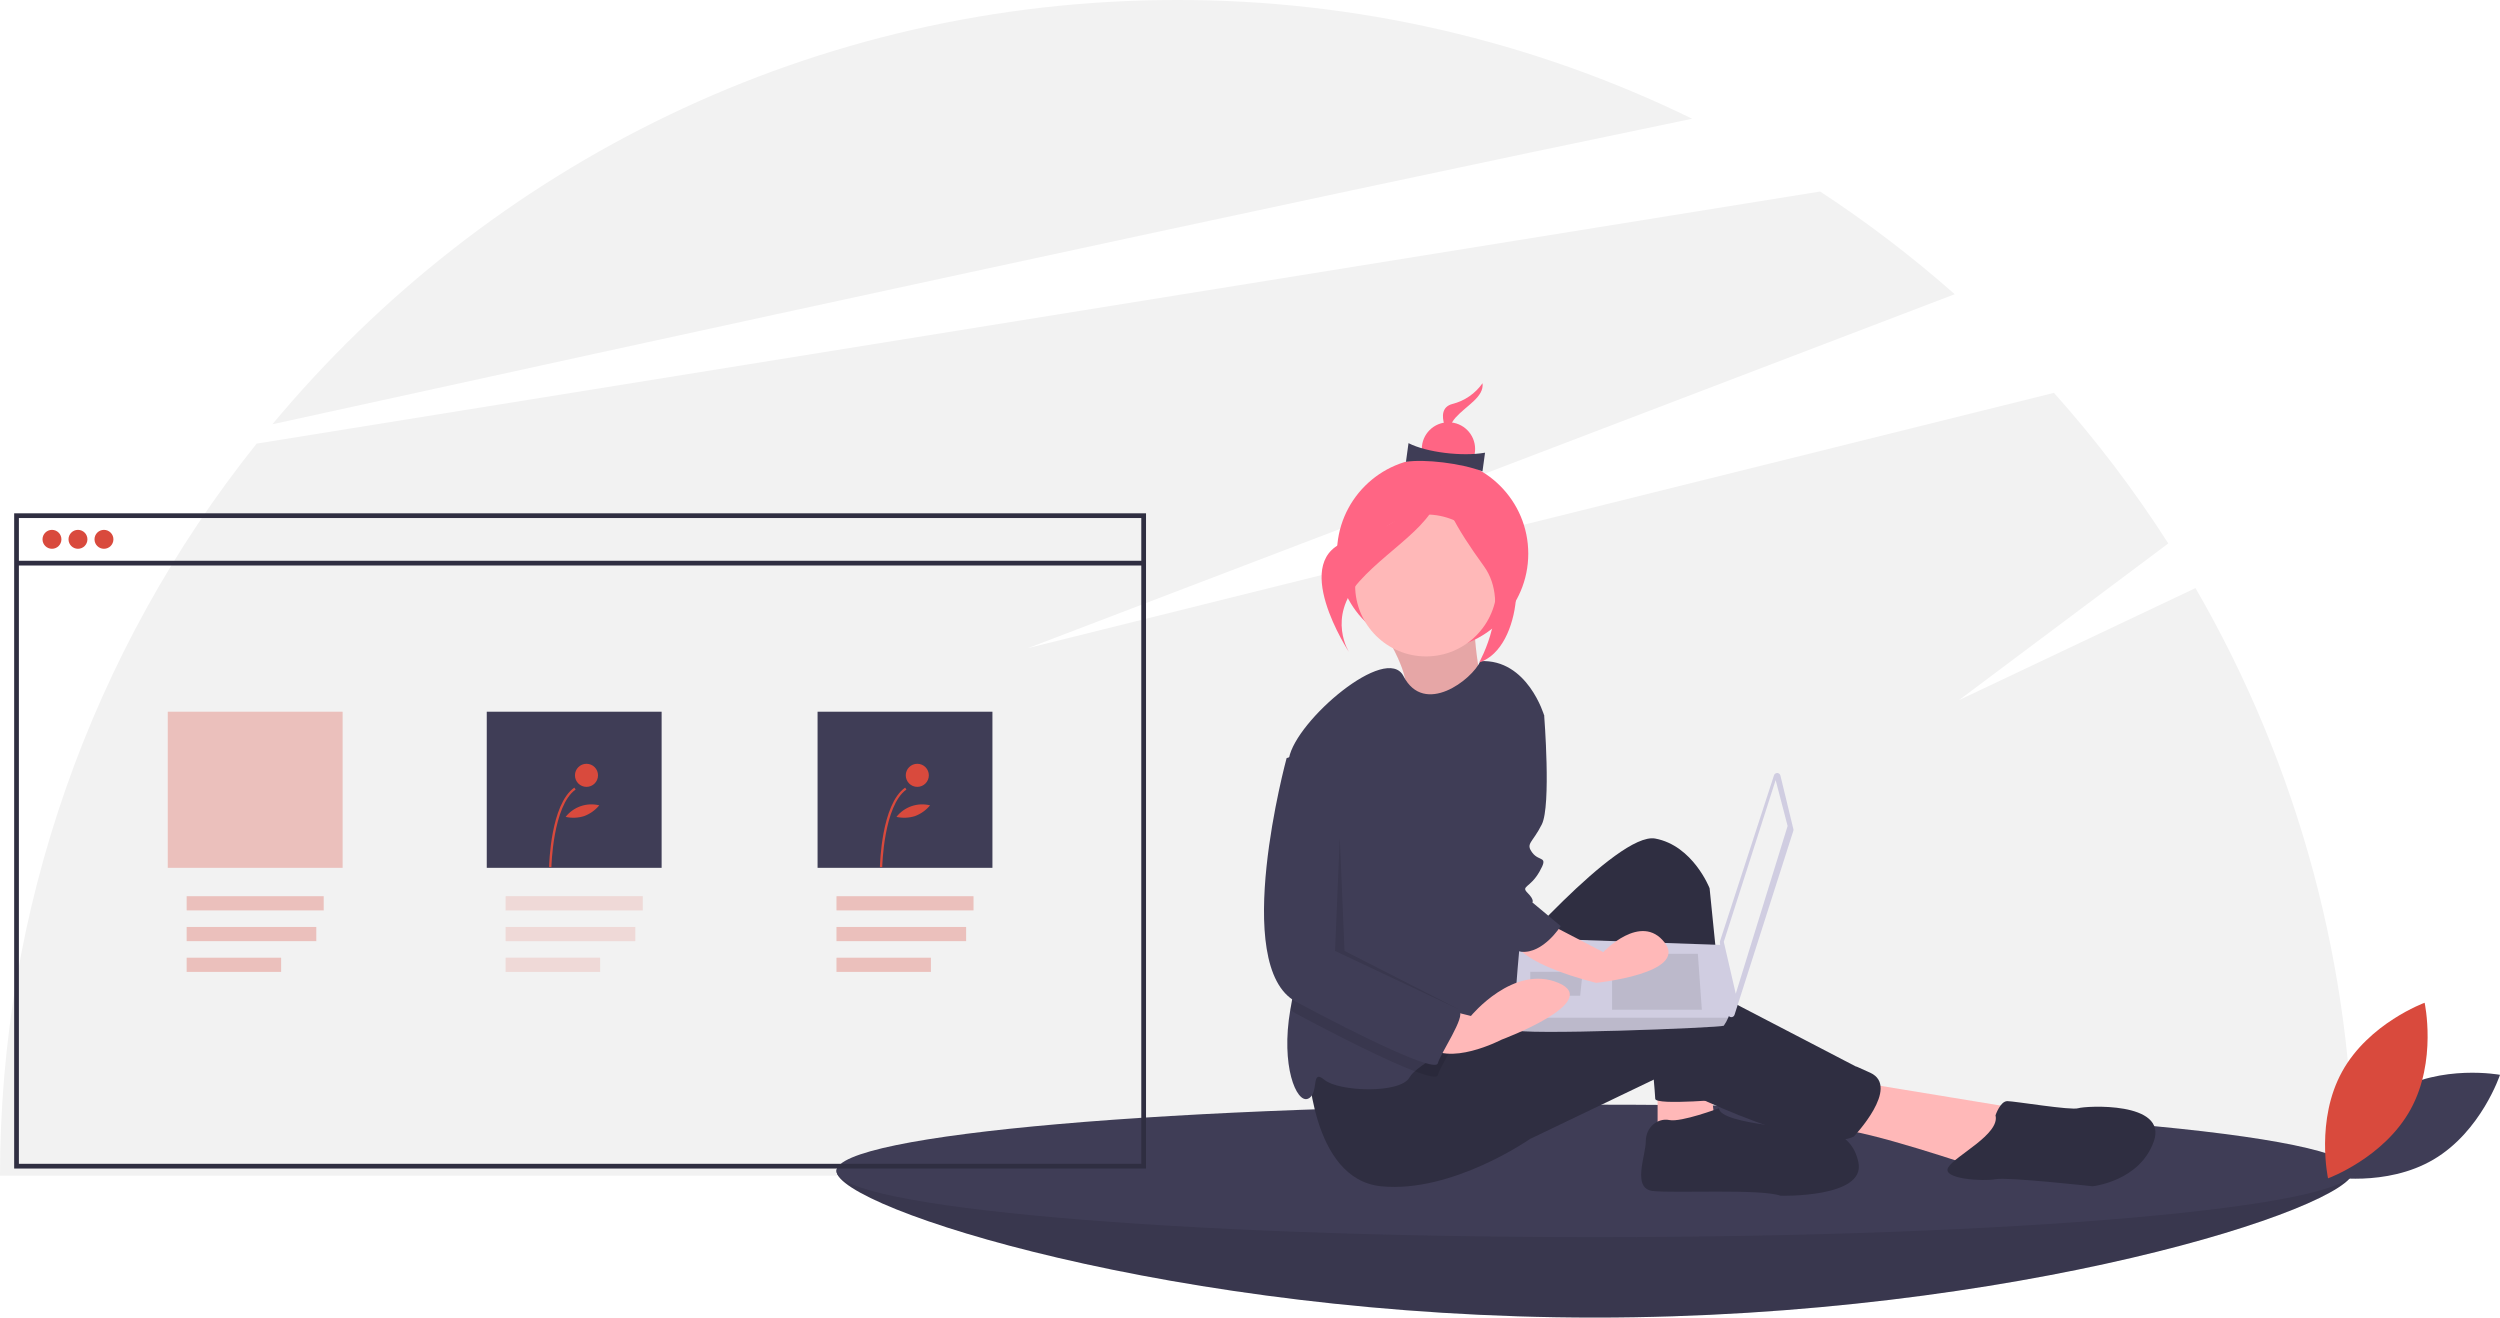 <svg width="222" height="117" viewBox="0 0 222 117" fill="none" xmlns="http://www.w3.org/2000/svg">
<g clip-path="url(#clip0)">
<path d="M194.958 52.222L173.949 62.176L192.543 48.257C189.521 43.535 186.126 39.063 182.39 34.884L91.275 57.555L173.578 26.126C169.817 22.804 165.823 19.756 161.627 17.006L22.788 39.393C8.047 57.847 0.011 80.769 0 104.397H208.989C208.981 86.072 204.141 68.074 194.958 52.222Z" fill="#F2F2F2"/>
<path d="M150.264 10.544C136.009 3.584 120.354 -0.022 104.494 -1.76137e-05C72.216 -1.76137e-05 43.358 14.652 24.19 37.673C57.013 30.473 114.161 18.011 150.264 10.544Z" fill="#F2F2F2"/>
<path d="M208.99 103.977C208.99 107.225 178.834 117 141.635 117C104.435 117 74.279 107.225 74.279 103.977C74.279 100.728 104.435 105.237 141.635 105.237C178.834 105.237 208.99 100.728 208.99 103.977Z" fill="#3F3D56"/>
<path opacity="0.1" d="M208.99 103.977C208.99 107.225 178.834 117 141.635 117C104.435 117 74.279 107.225 74.279 103.977C74.279 100.728 104.435 105.237 141.635 105.237C178.834 105.237 208.99 100.728 208.99 103.977Z" fill="black"/>
<path d="M141.635 109.858C178.834 109.858 208.99 107.225 208.99 103.977C208.99 100.728 178.834 98.095 141.635 98.095C104.435 98.095 74.279 100.728 74.279 103.977C74.279 107.225 104.435 109.858 141.635 109.858Z" fill="#3F3D56"/>
<path d="M122.886 56.111C122.886 56.111 125.595 60.412 124.627 61.577C123.66 62.741 131.886 62.77 131.886 62.77C131.886 62.77 130.65 56.514 131.014 55.074L122.886 56.111Z" fill="#FFB8B8"/>
<path opacity="0.1" d="M122.886 56.111C122.886 56.111 125.595 60.412 124.627 61.577C123.66 62.741 131.886 62.77 131.886 62.77C131.886 62.77 130.65 56.514 131.014 55.074L122.886 56.111Z" fill="black"/>
<path d="M127.215 57.67C131.907 57.67 135.71 53.862 135.71 49.166C135.71 44.469 131.907 40.662 127.215 40.662C122.524 40.662 118.72 44.469 118.72 49.166C118.72 53.862 122.524 57.67 127.215 57.67Z" fill="#FF6584"/>
<path d="M147.195 95.259V100.301L152.231 99.25L151.812 95.68L147.195 95.259Z" fill="#FFB8B8"/>
<path d="M165.031 96.1L179.09 98.41L175.522 103.662C175.522 103.662 165.66 100.301 163.142 100.301C160.624 100.301 165.031 96.1 165.031 96.1Z" fill="#FFB8B8"/>
<path d="M133.137 86.017C133.137 86.017 143.628 73.834 146.985 74.464C150.343 75.094 151.812 78.875 151.812 78.875L153.7 97.57C153.7 97.57 146.985 98.2 146.985 97.57C146.985 96.94 145.726 83.496 145.726 83.496C145.726 83.496 135.864 105.342 130.619 90.848L133.137 86.017Z" fill="#2F2E41"/>
<path d="M116.14 94.209C116.14 94.209 116.35 104.712 122.645 105.342C128.94 105.972 135.864 101.141 135.864 101.141L147.195 95.707C147.195 95.707 160.624 102.821 164.611 100.931C164.611 100.931 168.808 96.52 166.08 95.26C163.352 93.999 165.87 95.26 165.87 95.26L149.713 86.857C149.713 86.857 146.566 86.017 141.11 88.328C135.654 90.638 128.31 91.689 128.31 91.689L116.14 94.209Z" fill="#2F2E41"/>
<path d="M126.632 58.29C130.108 58.29 132.927 55.469 132.927 51.988C132.927 48.508 130.108 45.687 126.632 45.687C123.155 45.687 120.337 48.508 120.337 51.988C120.337 55.469 123.155 58.29 126.632 58.29Z" fill="#FFB8B8"/>
<path d="M135.654 69.633L135.235 78.455C135.235 78.455 135.445 90.008 133.556 90.848C132.601 91.273 130.683 92.125 128.91 93.058C127.58 93.755 126.332 94.495 125.635 95.131C125.45 95.288 125.291 95.473 125.163 95.68C124.323 97.15 118.868 96.94 117.609 95.889C116.35 94.839 117.189 97.15 116.14 97.57C115.125 97.978 113.717 94.646 114.579 89.672C114.606 89.506 114.638 89.338 114.671 89.168C115.634 84.347 114.122 72.8 114.354 68.339C114.368 67.998 114.404 67.658 114.461 67.322C115.091 63.961 123.123 57.122 124.626 60.035C126.476 63.632 130.728 60.346 131.458 58.71C135.654 58.5 137.123 63.541 137.123 63.541L135.654 69.633Z" fill="#3F3D56"/>
<path d="M152.651 98.41C152.651 98.41 149.293 99.671 148.244 99.461C147.195 99.251 146.146 100.091 146.146 101.351C146.146 102.611 144.887 105.552 146.775 105.762C148.664 105.972 156.428 105.552 158.106 106.182C158.106 106.182 165.66 106.392 165.031 103.242C164.401 100.091 161.254 100.301 161.254 100.301C161.254 100.301 152.651 99.881 152.651 98.41Z" fill="#2F2E41"/>
<path d="M177.201 99.04C177.201 99.04 177.621 97.78 178.25 97.78C178.88 97.78 183.916 98.62 184.545 98.41C185.175 98.2 192.519 97.78 191.26 101.351C190.001 104.922 185.804 105.342 185.804 105.342C185.804 105.342 178.25 104.502 177.201 104.712C176.152 104.922 172.375 104.712 173.004 103.662C173.634 102.611 177.621 100.721 177.201 99.04Z" fill="#2F2E41"/>
<path d="M158.101 68.869L159.252 73.623C159.265 73.675 159.263 73.731 159.247 73.783L154.025 90.119C154.004 90.184 153.962 90.239 153.905 90.276C153.848 90.314 153.781 90.331 153.713 90.324C153.646 90.317 153.582 90.288 153.534 90.24C153.486 90.192 153.455 90.129 153.447 90.062L152.725 83.698C152.72 83.656 152.725 83.613 152.738 83.573L157.531 68.847C157.551 68.785 157.59 68.732 157.643 68.695C157.696 68.658 157.76 68.64 157.824 68.642C157.889 68.645 157.951 68.668 158.001 68.709C158.051 68.75 158.086 68.806 158.101 68.869Z" fill="#D0CDE1"/>
<path d="M157.678 69.271L158.74 73.349L154.135 88.245L153.072 83.634L157.678 69.271Z" fill="#F2F2F2"/>
<path d="M134.472 91.436C134.649 91.968 152.895 91.259 153.072 91.082C153.226 90.86 153.357 90.622 153.462 90.372C153.628 90.018 153.78 89.663 153.78 89.663L153.072 83.921L135.004 83.279C135.004 83.279 134.552 88.145 134.46 90.372C134.428 90.727 134.433 91.083 134.472 91.436Z" fill="#D0CDE1"/>
<path opacity="0.1" d="M150.769 84.698L151.123 89.663H143.152V84.698H150.769Z" fill="black"/>
<path opacity="0.1" d="M140.495 86.294L140.543 86.284L140.318 88.422H135.889V86.294H140.495Z" fill="black"/>
<path opacity="0.1" d="M134.472 91.436C134.649 91.968 152.895 91.259 153.072 91.082C153.226 90.86 153.357 90.622 153.462 90.372H134.46C134.428 90.727 134.433 91.083 134.472 91.436Z" fill="black"/>
<path d="M131.649 34.029C131.007 34.947 130.056 35.601 128.97 35.873C127.096 36.375 128.955 39.193 128.955 39.193C128.955 39.193 128.279 38.168 129.254 37.083C130.228 35.998 131.797 35.255 131.649 34.029Z" fill="#FF6584"/>
<path d="M128.623 42.239C129.93 42.239 130.99 41.178 130.99 39.87C130.99 38.561 129.93 37.499 128.623 37.499C127.315 37.499 126.255 38.561 126.255 39.87C126.255 41.178 127.315 42.239 128.623 42.239Z" fill="#FF6584"/>
<path d="M131.645 41.856C129.715 41.125 126.502 40.755 124.849 41.008L125.075 39.35C126.665 40.173 129.864 40.559 131.872 40.198L131.645 41.856Z" fill="#3F3D56"/>
<path d="M127.911 42.449C127.911 42.449 125.492 46.477 119.868 47.984C114.243 49.492 119.822 57.953 119.822 57.953C119.822 57.953 117.793 54.876 120.719 51.618C123.645 48.36 128.354 46.132 127.911 42.449Z" fill="#FF6584"/>
<path d="M128.103 42.204C128.103 42.204 130.426 47.736 132.977 48.259C135.528 48.782 135.335 57.523 131.346 58.834C131.346 58.834 134.255 53.71 131.768 50.273C129.281 46.836 127.711 44.12 128.103 42.204Z" fill="#FF6584"/>
<path opacity="0.1" d="M128.91 93.058C128.392 94.039 127.784 95.058 127.681 95.469C127.611 95.749 126.843 95.587 125.635 95.131C123.211 94.213 119.01 92.111 115.091 90.008C114.91 89.912 114.739 89.8 114.579 89.672C114.606 89.506 114.638 89.338 114.671 89.168C115.634 84.347 114.121 72.8 114.354 68.339L116.14 67.742L119.707 71.103V85.387C119.707 85.387 128.94 90.428 129.569 90.848C129.89 91.063 129.447 92.039 128.91 93.058Z" fill="black"/>
<path d="M136.703 81.606L142.369 84.547C142.369 84.547 145.726 80.976 147.824 83.707C149.923 86.437 141.739 87.277 141.739 87.277C141.739 87.277 134.605 85.597 134.395 83.286C134.185 80.976 136.703 81.606 136.703 81.606Z" fill="#FFB8B8"/>
<path d="M127.262 89.378L130.619 90.218C130.619 90.218 134.396 85.597 138.382 87.277C142.369 88.958 133.347 92.319 133.347 92.319C133.347 92.319 128.52 94.839 126.632 92.739C124.744 90.638 127.262 89.378 127.262 89.378Z" fill="#FFB8B8"/>
<path d="M134.605 61.651C134.815 61.861 137.123 63.541 137.123 63.541C137.123 63.541 137.753 71.523 136.914 73.204C136.074 74.884 135.445 74.884 136.074 75.724C136.704 76.565 137.543 75.934 136.704 77.405C135.864 78.875 135.025 78.665 135.655 79.295C136.284 79.925 136.074 80.135 136.074 80.135L138.592 82.236C138.592 82.236 137.047 84.699 135.092 84.518C133.137 84.337 131.458 74.884 131.458 74.884L134.605 61.651Z" fill="#3F3D56"/>
<path d="M116.14 66.692L114.251 67.322C114.251 67.322 109.216 85.807 115.091 88.958C120.966 92.109 127.471 95.26 127.681 94.419C127.891 93.579 130.199 90.218 129.569 89.798C128.94 89.378 119.707 84.337 119.707 84.337V70.053L116.14 66.692Z" fill="#3F3D56"/>
<path opacity="0.1" d="M118.973 74.359L118.553 84.442L129.674 89.693L119.393 84.442L118.973 74.359Z" fill="black"/>
<path d="M212.578 96.97C208.349 99.466 206.685 104.484 206.685 104.484C206.685 104.484 211.877 105.455 216.106 102.959C220.335 100.462 222 95.444 222 95.444C222 95.444 216.808 94.474 212.578 96.97Z" fill="#3F3D56"/>
<path d="M214.06 98.517C211.692 102.823 206.73 104.636 206.73 104.636C206.73 104.636 205.608 99.469 207.977 95.164C210.345 90.859 215.307 89.045 215.307 89.045C215.307 89.045 216.429 94.212 214.06 98.517Z" fill="#D94A3D"/>
<path d="M4.615 48.732C5.078 48.732 5.454 48.356 5.454 47.892C5.454 47.428 5.078 47.052 4.615 47.052C4.151 47.052 3.775 47.428 3.775 47.892C3.775 48.356 4.151 48.732 4.615 48.732Z" fill="#D94A3D"/>
<path d="M6.923 48.732C7.387 48.732 7.763 48.356 7.763 47.892C7.763 47.428 7.387 47.052 6.923 47.052C6.46 47.052 6.084 47.428 6.084 47.892C6.084 48.356 6.46 48.732 6.923 48.732Z" fill="#D94A3D"/>
<path d="M9.231 48.732C9.695 48.732 10.071 48.356 10.071 47.892C10.071 47.428 9.695 47.052 9.231 47.052C8.768 47.052 8.392 47.428 8.392 47.892C8.392 48.356 8.768 48.732 9.231 48.732Z" fill="#D94A3D"/>
<path opacity="0.3" d="M28.745 79.584H16.575V80.844H28.745V79.584Z" fill="#D94A3D"/>
<path opacity="0.3" d="M28.088 82.314H16.575V83.575H28.088V82.314Z" fill="#D94A3D"/>
<path opacity="0.3" d="M24.963 85.045H16.575V86.305H24.963V85.045Z" fill="#D94A3D"/>
<g opacity="0.3">
<path opacity="0.3" d="M57.073 79.584H44.902V80.844H57.073V79.584Z" fill="#D94A3D"/>
<path opacity="0.3" d="M56.415 82.314H44.902V83.575H56.415V82.314Z" fill="#D94A3D"/>
<path opacity="0.3" d="M53.29 85.045H44.902V86.305H53.29V85.045Z" fill="#D94A3D"/>
<path opacity="0.3" d="M57.073 79.584H44.902V80.844H57.073V79.584Z" fill="#D94A3D"/>
<path opacity="0.3" d="M56.415 82.314H44.902V83.575H56.415V82.314Z" fill="#D94A3D"/>
<path opacity="0.3" d="M53.29 85.045H44.902V86.305H53.29V85.045Z" fill="#D94A3D"/>
</g>
<path opacity="0.3" d="M86.449 79.584H74.279V80.844H86.449V79.584Z" fill="#D94A3D"/>
<path opacity="0.3" d="M85.791 82.314H74.279V83.575H85.791V82.314Z" fill="#D94A3D"/>
<path opacity="0.3" d="M82.666 85.045H74.279V86.305H82.666V85.045Z" fill="#D94A3D"/>
<path opacity="0.3" d="M30.424 63.2H14.896V77.063H30.424V63.2Z" fill="#D94A3D"/>
<path d="M58.752 63.2H43.224V77.063H58.752V63.2Z" fill="#3F3D56"/>
<path d="M88.128 63.2H72.6V77.063H88.128V63.2Z" fill="#3F3D56"/>
<path d="M48.965 77.005L48.76 77.001C48.764 76.773 48.892 71.421 50.997 69.942L51.115 70.11C49.095 71.529 48.966 76.95 48.965 77.005Z" fill="#D94A3D"/>
<path d="M52.08 69.874C52.646 69.874 53.104 69.415 53.104 68.849C53.104 68.283 52.646 67.824 52.08 67.824C51.514 67.824 51.056 68.283 51.056 68.849C51.056 69.415 51.514 69.874 52.08 69.874Z" fill="#D94A3D"/>
<path d="M51.873 72.469C51.34 72.637 50.773 72.661 50.227 72.54C50.574 72.099 51.04 71.768 51.57 71.586C52.1 71.404 52.672 71.379 53.215 71.514C52.859 71.945 52.396 72.274 51.873 72.469Z" fill="#D94A3D"/>
<path d="M78.341 77.005L78.136 77.001C78.141 76.773 78.269 71.421 80.374 69.942L80.491 70.11C78.471 71.529 78.342 76.95 78.341 77.005Z" fill="#D94A3D"/>
<path d="M81.456 69.874C82.022 69.874 82.481 69.415 82.481 68.849C82.481 68.283 82.022 67.824 81.456 67.824C80.891 67.824 80.432 68.283 80.432 68.849C80.432 69.415 80.891 69.874 81.456 69.874Z" fill="#D94A3D"/>
<path d="M81.249 72.469C80.717 72.637 80.149 72.661 79.604 72.54C79.95 72.099 80.416 71.768 80.947 71.586C81.477 71.404 82.048 71.379 82.592 71.514C82.236 71.945 81.773 72.274 81.249 72.469Z" fill="#D94A3D"/>
<path d="M101.767 103.767H1.258V45.582H101.767V103.767ZM1.677 103.347H101.347V46.002H1.677V103.347Z" fill="#2F2E41"/>
<path d="M101.557 49.796H1.467V50.217H101.557V49.796Z" fill="#2F2E41"/>
<g clip-path="url(#clip1)">
<path d="M281.85 158.6C227.85 165.08 153.85 167.38 153.85 167.38C153.85 167.38 -226.56 198.93 -511.67 81.59C-511.67 81.59 -553.14 59.85 -514.67 30.59L-514.54 31.13C-514.54 31.13 -453.02 72.71 -159.08 107.42L281.85 158.6Z" fill="#D94A3D"/>
<path d="M170.29 353.23L80.66 357.92L-171.34 188L-218.12 156.45L-240.84 141.12C-198.21 105.12 -24.28 154.77 -24.28 154.77C-20.95 157.58 -19.89 162.25 -20.04 167.41C-20.33 177.07 -24.87 188.41 -26.62 192.49C-27.04 193.49 -27.3 194.02 -27.3 194.02L170.29 353.23Z" fill="#3F3D56"/>
</g>
</g>
<defs>
<clipPath id="clip0">
<rect width="222" height="117" fill="white"/>
</clipPath>
<clipPath id="clip1">
<rect width="1063.13" height="672.74" fill="white" transform="translate(-531 -247)"/>
</clipPath>
</defs>
</svg>
